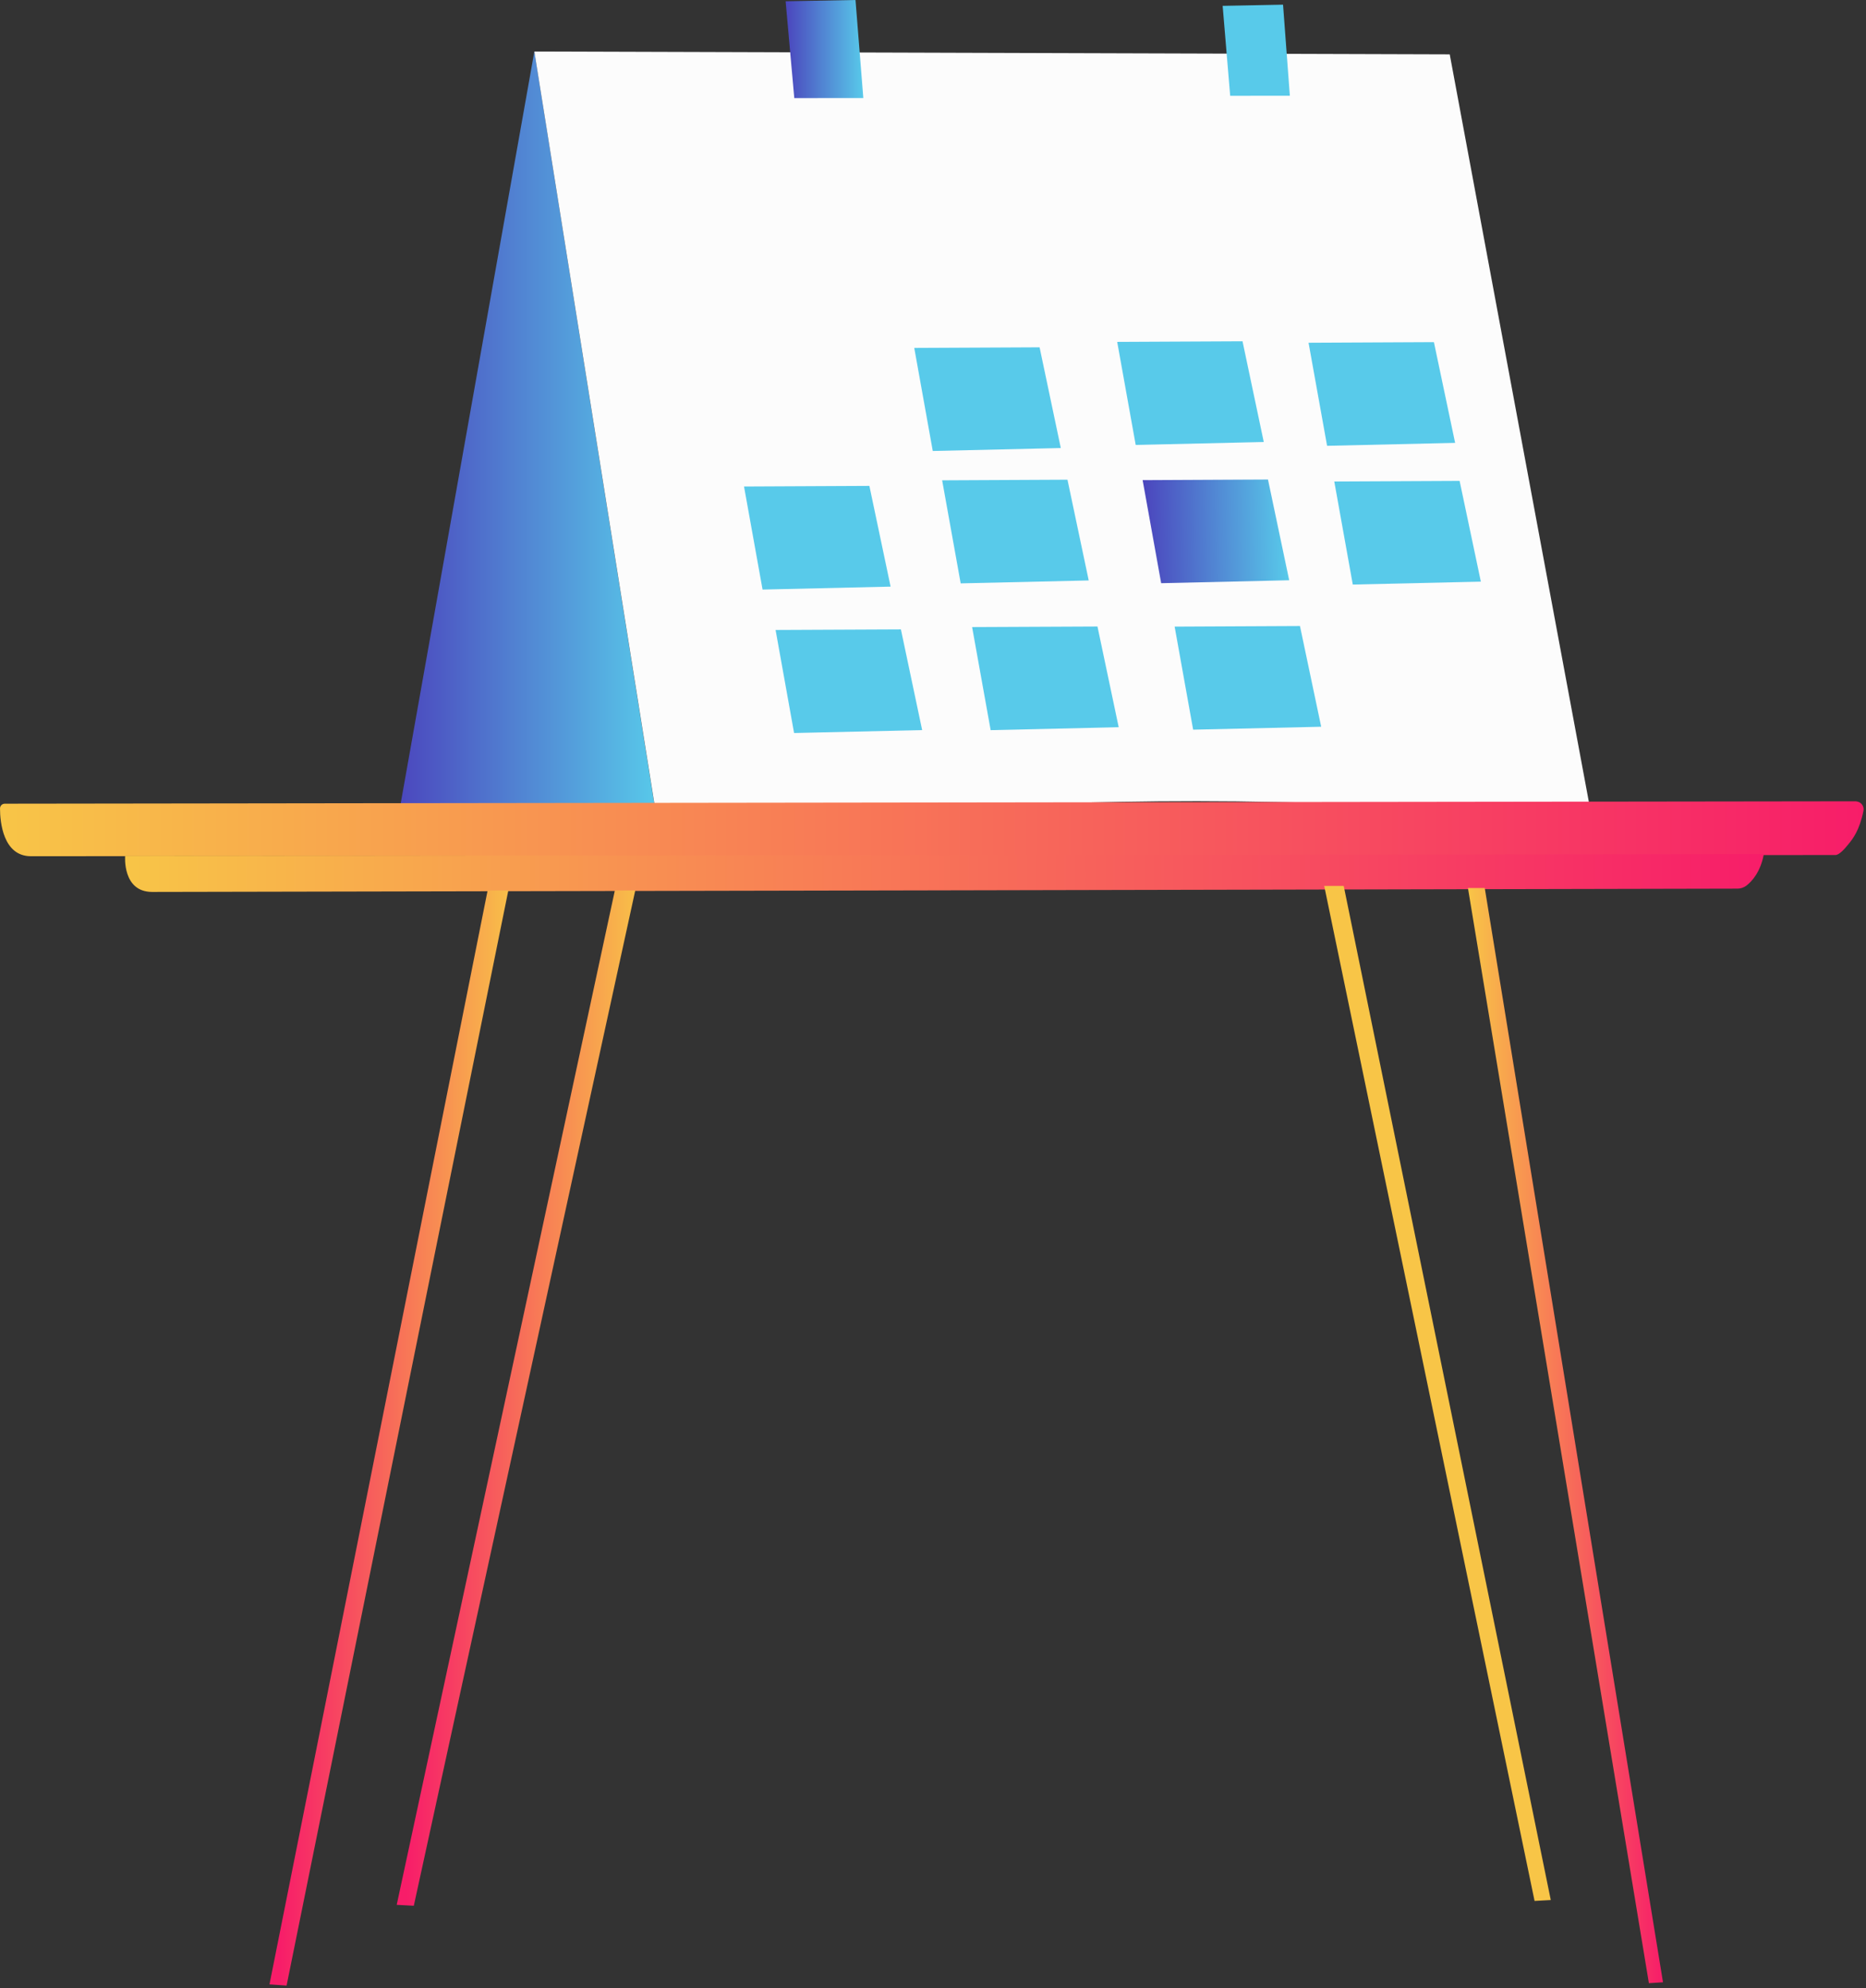 <svg width="184" height="196" viewBox="0 0 184 196" fill="none" xmlns="http://www.w3.org/2000/svg">
<rect x="0" y="0" width="184" height="196" fill="#333333" stroke="none"/>
<g clip-path="url(#clip0_509_29)">
<path d="M52.691 5.077L39.004 82.065C39.004 82.065 56.658 78.951 64.967 82.065L52.691 5.077Z" fill="url(#paint0_linear_509_29)"/>
<path d="M52.69 5.077L64.979 82.065C64.979 82.065 117.18 75.524 157.13 81.518L142.953 5.357L52.7 5.077" fill="#FCFCFC"/>
<path d="M104.602 44.171L91.977 44.463L90.152 34.302L102.51 34.242L104.602 44.171Z" fill="#58CAEA"/>
<path d="M124.616 43.576L111.988 43.868L110.163 33.707L122.521 33.647L124.616 43.576Z" fill="#58CAEA"/>
<path d="M143.485 43.663L130.86 43.952L129.032 33.791L141.393 33.731L143.485 43.663Z" fill="#58CAEA"/>
<path d="M146.022 57.344L133.394 57.632L131.569 47.472L143.927 47.412L146.022 57.344Z" fill="#58CAEA"/>
<path d="M107.355 57.227L94.73 57.515L92.902 47.355L105.26 47.294L107.355 57.227Z" fill="#58CAEA"/>
<path d="M87.819 57.834L75.194 58.125L73.366 47.965L85.727 47.905L87.819 57.834Z" fill="#58CAEA"/>
<path d="M90.931 71.98L78.302 72.269L76.478 62.108L88.835 62.051L90.931 71.98Z" fill="#58CAEA"/>
<path d="M110.311 71.695L97.685 71.986L95.857 61.823L108.218 61.766L110.311 71.695Z" fill="#58CAEA"/>
<path d="M130.277 71.649L117.652 71.938L115.827 61.777L128.185 61.717L130.277 71.649Z" fill="#58CAEA"/>
<path d="M127.124 57.208L114.499 57.497L112.671 47.337L125.032 47.276L127.124 57.208Z" fill="url(#paint1_linear_509_29)"/>
<path d="M77.467 0.126L84.357 0L85.129 9.664L78.323 9.671L77.467 0.126Z" fill="url(#paint2_linear_509_29)"/>
<path d="M120.562 0.577L126.517 0.46L127.187 9.439L121.304 9.445L120.562 0.577Z" fill="url(#paint3_linear_509_29)"/>
</g>
<g clip-path="url(#clip1_509_29)">
<path d="M0.474 79.237C0.208 79.237 0.001 79.444 0.001 79.71C0.001 81.012 0.297 84.415 3.049 84.415C6.303 84.415 171.055 84.326 180.997 84.296C181.352 84.296 181.914 83.675 182.239 83.261C182.713 82.699 183.364 81.841 183.748 79.947C183.837 79.533 183.571 79.118 183.157 79.03C183.097 79.03 183.038 79 183.009 79L0.474 79.237Z" fill="url(#paint4_linear_509_29)"/>
<path d="M12.34 84.385C12.34 84.385 12.044 87.936 15.003 87.936C17.873 87.936 162.623 87.64 171.351 87.61C171.647 87.61 171.973 87.492 172.209 87.314C172.742 86.9 173.6 85.983 173.925 84.207L12.34 84.385Z" fill="url(#paint5_linear_509_29)"/>
<path d="M144.75 87.551H146.407L163.983 195.433L162.592 195.521L144.75 87.551Z" fill="url(#paint6_linear_509_29)"/>
<path d="M50.125 87.788H48.083L26.572 195.64L28.259 195.758L50.125 87.788Z" fill="url(#paint7_linear_509_29)"/>
<path d="M62.641 87.788H60.629L39.118 187.799L40.805 187.887L62.641 87.788Z" fill="url(#paint8_linear_509_29)"/>
<path d="M130.577 87.344H132.5L152.917 187.325L151.319 187.414L130.577 87.344Z" fill="url(#paint9_linear_509_29)"/>
</g>
<defs>
<linearGradient id="paint0_linear_509_29" x1="39.004" y1="43.57" x2="64.967" y2="43.57" gradientUnits="userSpaceOnUse">
<stop stop-color="#4B45BD"/>
<stop offset="1" stop-color="#58CAEA"/>
</linearGradient>
<linearGradient id="paint1_linear_509_29" x1="112.796" y1="52.419" x2="127.014" y2="52.091" gradientUnits="userSpaceOnUse">
<stop stop-color="#4B45BD"/>
<stop offset="1" stop-color="#58CAEA"/>
</linearGradient>
<linearGradient id="paint2_linear_509_29" x1="77.467" y1="4.834" x2="85.132" y2="4.834" gradientUnits="userSpaceOnUse">
<stop stop-color="#4B45BD"/>
<stop offset="1" stop-color="#58CAEA"/>
</linearGradient>
<linearGradient id="paint3_linear_509_29" x1="77.467" y1="4.834" x2="85.132" y2="4.834" gradientUnits="userSpaceOnUse">
<stop stop-color="#4B45BD"/>
<stop offset="1" stop-color="#58CAEA"/>
</linearGradient>
<linearGradient id="paint4_linear_509_29" x1="-0.002" y1="81.707" x2="183.754" y2="81.707" gradientUnits="userSpaceOnUse">
<stop stop-color="#F8C547"/>
<stop offset="1" stop-color="#F71D69"/>
</linearGradient>
<linearGradient id="paint5_linear_509_29" x1="12.317" y1="86.078" x2="173.887" y2="86.078" gradientUnits="userSpaceOnUse">
<stop stop-color="#F8C547"/>
<stop offset="1" stop-color="#F71D69"/>
</linearGradient>
<linearGradient id="paint6_linear_509_29" x1="144.741" y1="141.535" x2="163.974" y2="141.535" gradientUnits="userSpaceOnUse">
<stop stop-color="#F8C547"/>
<stop offset="1" stop-color="#F71D69"/>
</linearGradient>
<linearGradient id="paint7_linear_509_29" x1="51.065" y1="141.77" x2="27.597" y2="141.77" gradientUnits="userSpaceOnUse">
<stop stop-color="#F8C547"/>
<stop offset="1" stop-color="#F71D69"/>
</linearGradient>
<linearGradient id="paint8_linear_509_29" x1="63.559" y1="137.838" x2="40.094" y2="137.838" gradientUnits="userSpaceOnUse">
<stop stop-color="#F8C547"/>
<stop offset="1" stop-color="#F71D69"/>
</linearGradient>
<linearGradient id="paint9_linear_509_29" x1="63.558" y1="137.838" x2="40.094" y2="137.838" gradientUnits="userSpaceOnUse">
<stop stop-color="#F8C547"/>
<stop offset="1" stop-color="#F71D69"/>
</linearGradient>
<clipPath id="clip0_509_29">
<rect width="118.125" height="82.062" fill="white" transform="translate(39)"/>
</clipPath>
<clipPath id="clip1_509_29">
<rect width="183.75" height="116.758" fill="white" transform="translate(0 79)"/>
</clipPath>
</defs>
</svg>
